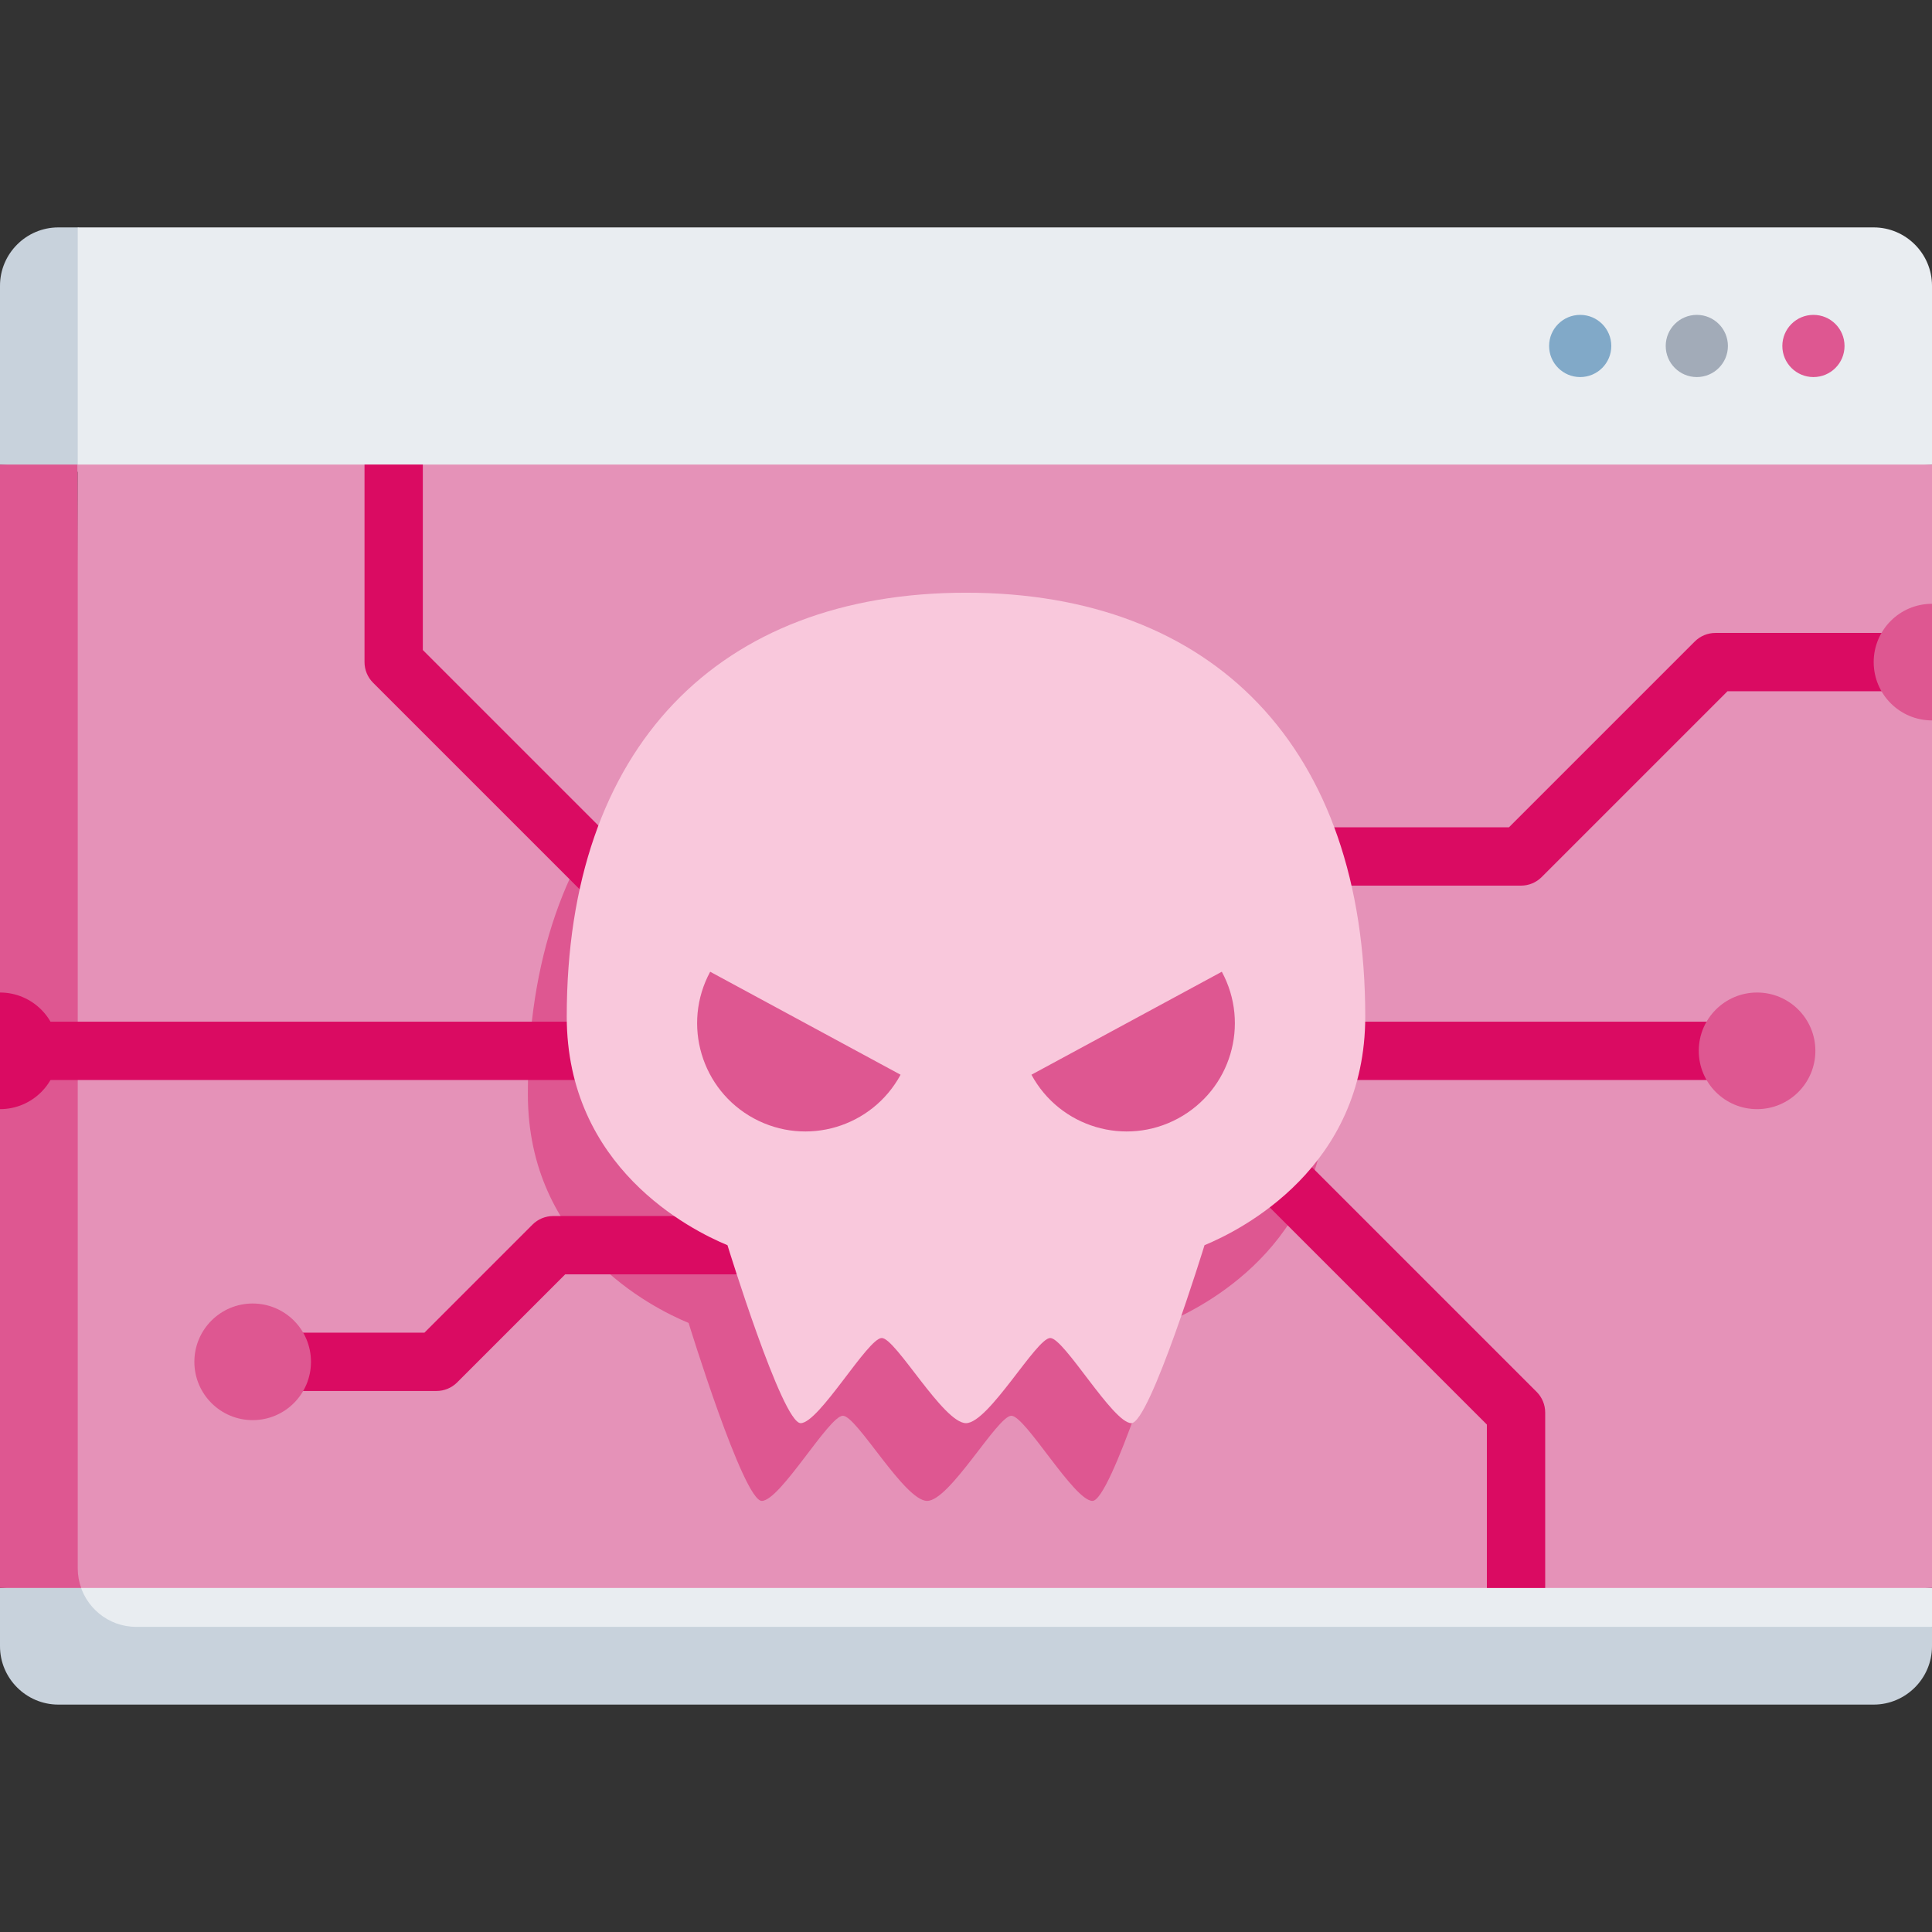 <svg id="Capa_1" enable-background="new 0 0 497 497" height="512" viewBox="0 0 497 497" width="512" xmlns="http://www.w3.org/2000/svg"><rect x="0" y="0" width="497" height="497" fill="#333333" stroke="none"/><g><path d="m0 423.5c0 8.25 6.75 15 15 15h467c8.25 0 15-6.75 15-15v-5l-248.5-32.956-248.5 22.956z" fill="#c8d2dc"/><path d="m20 58.5h-5c-8.25 0-15 6.75-15 15v46l248.5 22.956z" fill="#c8d2dc"/><path d="m20.334 406.622c1.447 6.764 7.486 11.878 14.666 11.878h462v-10l-248.5-22.956z" fill="#e9edf1"/><path d="m20 121.348 228.5 21.108 248.5-22.956v-46c0-8.25-6.75-15-15-15h-462z" fill="#e9edf1"/><path d="m20.88 408.5h-20.88v-289h20z" fill="#de5791"/><path d="m20 403.5c0 1.754.321 3.432.88 5h476.12v-289h-477z" fill="#e592b8"/><path d="m238.5 172.473c63.56 0 102.706 39.694 102.706 109.027 0 38.826-31.793 54.863-41.349 58.823 0 0-14.081 45.777-18.822 45.777-4.742 0-17.275-21.903-20.863-21.903s-15.842 21.903-21.672 21.903-18.085-21.903-21.672-21.903-16.121 21.903-20.863 21.903-18.822-45.777-18.822-45.777c-9.557-3.96-41.349-19.997-41.349-58.823 0-69.333 39.146-109.027 102.706-109.027z" fill="#de5791"/><g fill="#da0b62"><path d="m161.271 237.823c-1.919 0-3.839-.732-5.304-2.197l-60-60c-1.406-1.406-2.196-3.314-2.196-5.303v-50.823h15v47.717l57.804 57.803c2.929 2.929 2.929 7.678 0 10.606-1.466 1.465-3.386 2.197-5.304 2.197z"/><path d="m112.29 357.823h-37.29c-4.143 0-7.5-3.358-7.5-7.5s3.357-7.5 7.5-7.5h34.184l27.803-27.803c1.407-1.407 3.314-2.197 5.304-2.197h54.854c4.143 0 7.5 3.358 7.5 7.5s-3.357 7.5-7.5 7.5h-51.747l-27.803 27.803c-1.408 1.407-3.316 2.197-5.305 2.197z"/><path d="m156.369 277.823h-145.369c-4.143 0-7.5-3.358-7.5-7.5s3.357-7.5 7.5-7.5h145.369c4.143 0 7.5 3.358 7.5 7.5s-3.357 7.5-7.5 7.5z"/><path d="m391.28 227.823h-55.149c-4.143 0-7.5-3.358-7.5-7.5s3.357-7.5 7.5-7.5h52.043l47.803-47.803c1.407-1.407 3.314-2.197 5.304-2.197h45.719c4.143 0 7.5 3.358 7.5 7.5s-3.357 7.5-7.5 7.5h-42.613l-47.803 47.803c-1.407 1.407-3.314 2.197-5.304 2.197z"/><path d="m442 277.823h-101.369c-4.143 0-7.5-3.358-7.5-7.5s3.357-7.5 7.5-7.5h101.369c4.143 0 7.5 3.358 7.5 7.5s-3.357 7.5-7.5 7.5z"/><path d="m382.494 408.5v-42.033l-65.442-65.442c-2.929-2.929-2.929-7.678 0-10.606 2.931-2.929 7.679-2.929 10.607 0l67.639 67.639c1.406 1.406 2.196 3.314 2.196 5.303v45.139z"/></g><path d="m248.5 152.473c63.56 0 102.706 39.694 102.706 109.027 0 38.826-31.793 54.863-41.349 58.823 0 0-14.081 45.777-18.822 45.777-4.742 0-17.275-21.903-20.863-21.903s-15.842 21.903-21.672 21.903-18.085-21.903-21.672-21.903-16.121 21.903-20.863 21.903-18.822-45.777-18.822-45.777c-9.557-3.96-41.349-19.997-41.349-58.823 0-69.333 39.146-109.027 102.706-109.027z" fill="#f9c8dc"/><path d="m265.334 276.468c7.315 13.524 24.209 18.557 37.733 11.241s18.557-24.209 11.241-37.733z" fill="#de5791"/><path d="m231.666 276.468c-7.315 13.524-24.209 18.557-37.733 11.242s-18.557-24.209-11.242-37.733z" fill="#de5791"/><circle cx="65" cy="350.323" fill="#de5791" r="15"/><circle cx="452" cy="270.323" fill="#de5791" r="15"/><path d="m482 170.323c0 8.284 6.716 15 15 15v-30c-8.284 0-15 6.716-15 15z" fill="#de5791"/><path d="m15 270.323c0-8.284-6.716-15-15-15v30c8.284 0 15-6.715 15-15z" fill="#da0b62"/><circle cx="466.5" cy="89" fill="#de5791" r="8"/><circle cx="436.5" cy="89" fill="#a2abb8" r="8"/><circle cx="406.5" cy="89" fill="#81a9c8" r="8"/></g></svg>